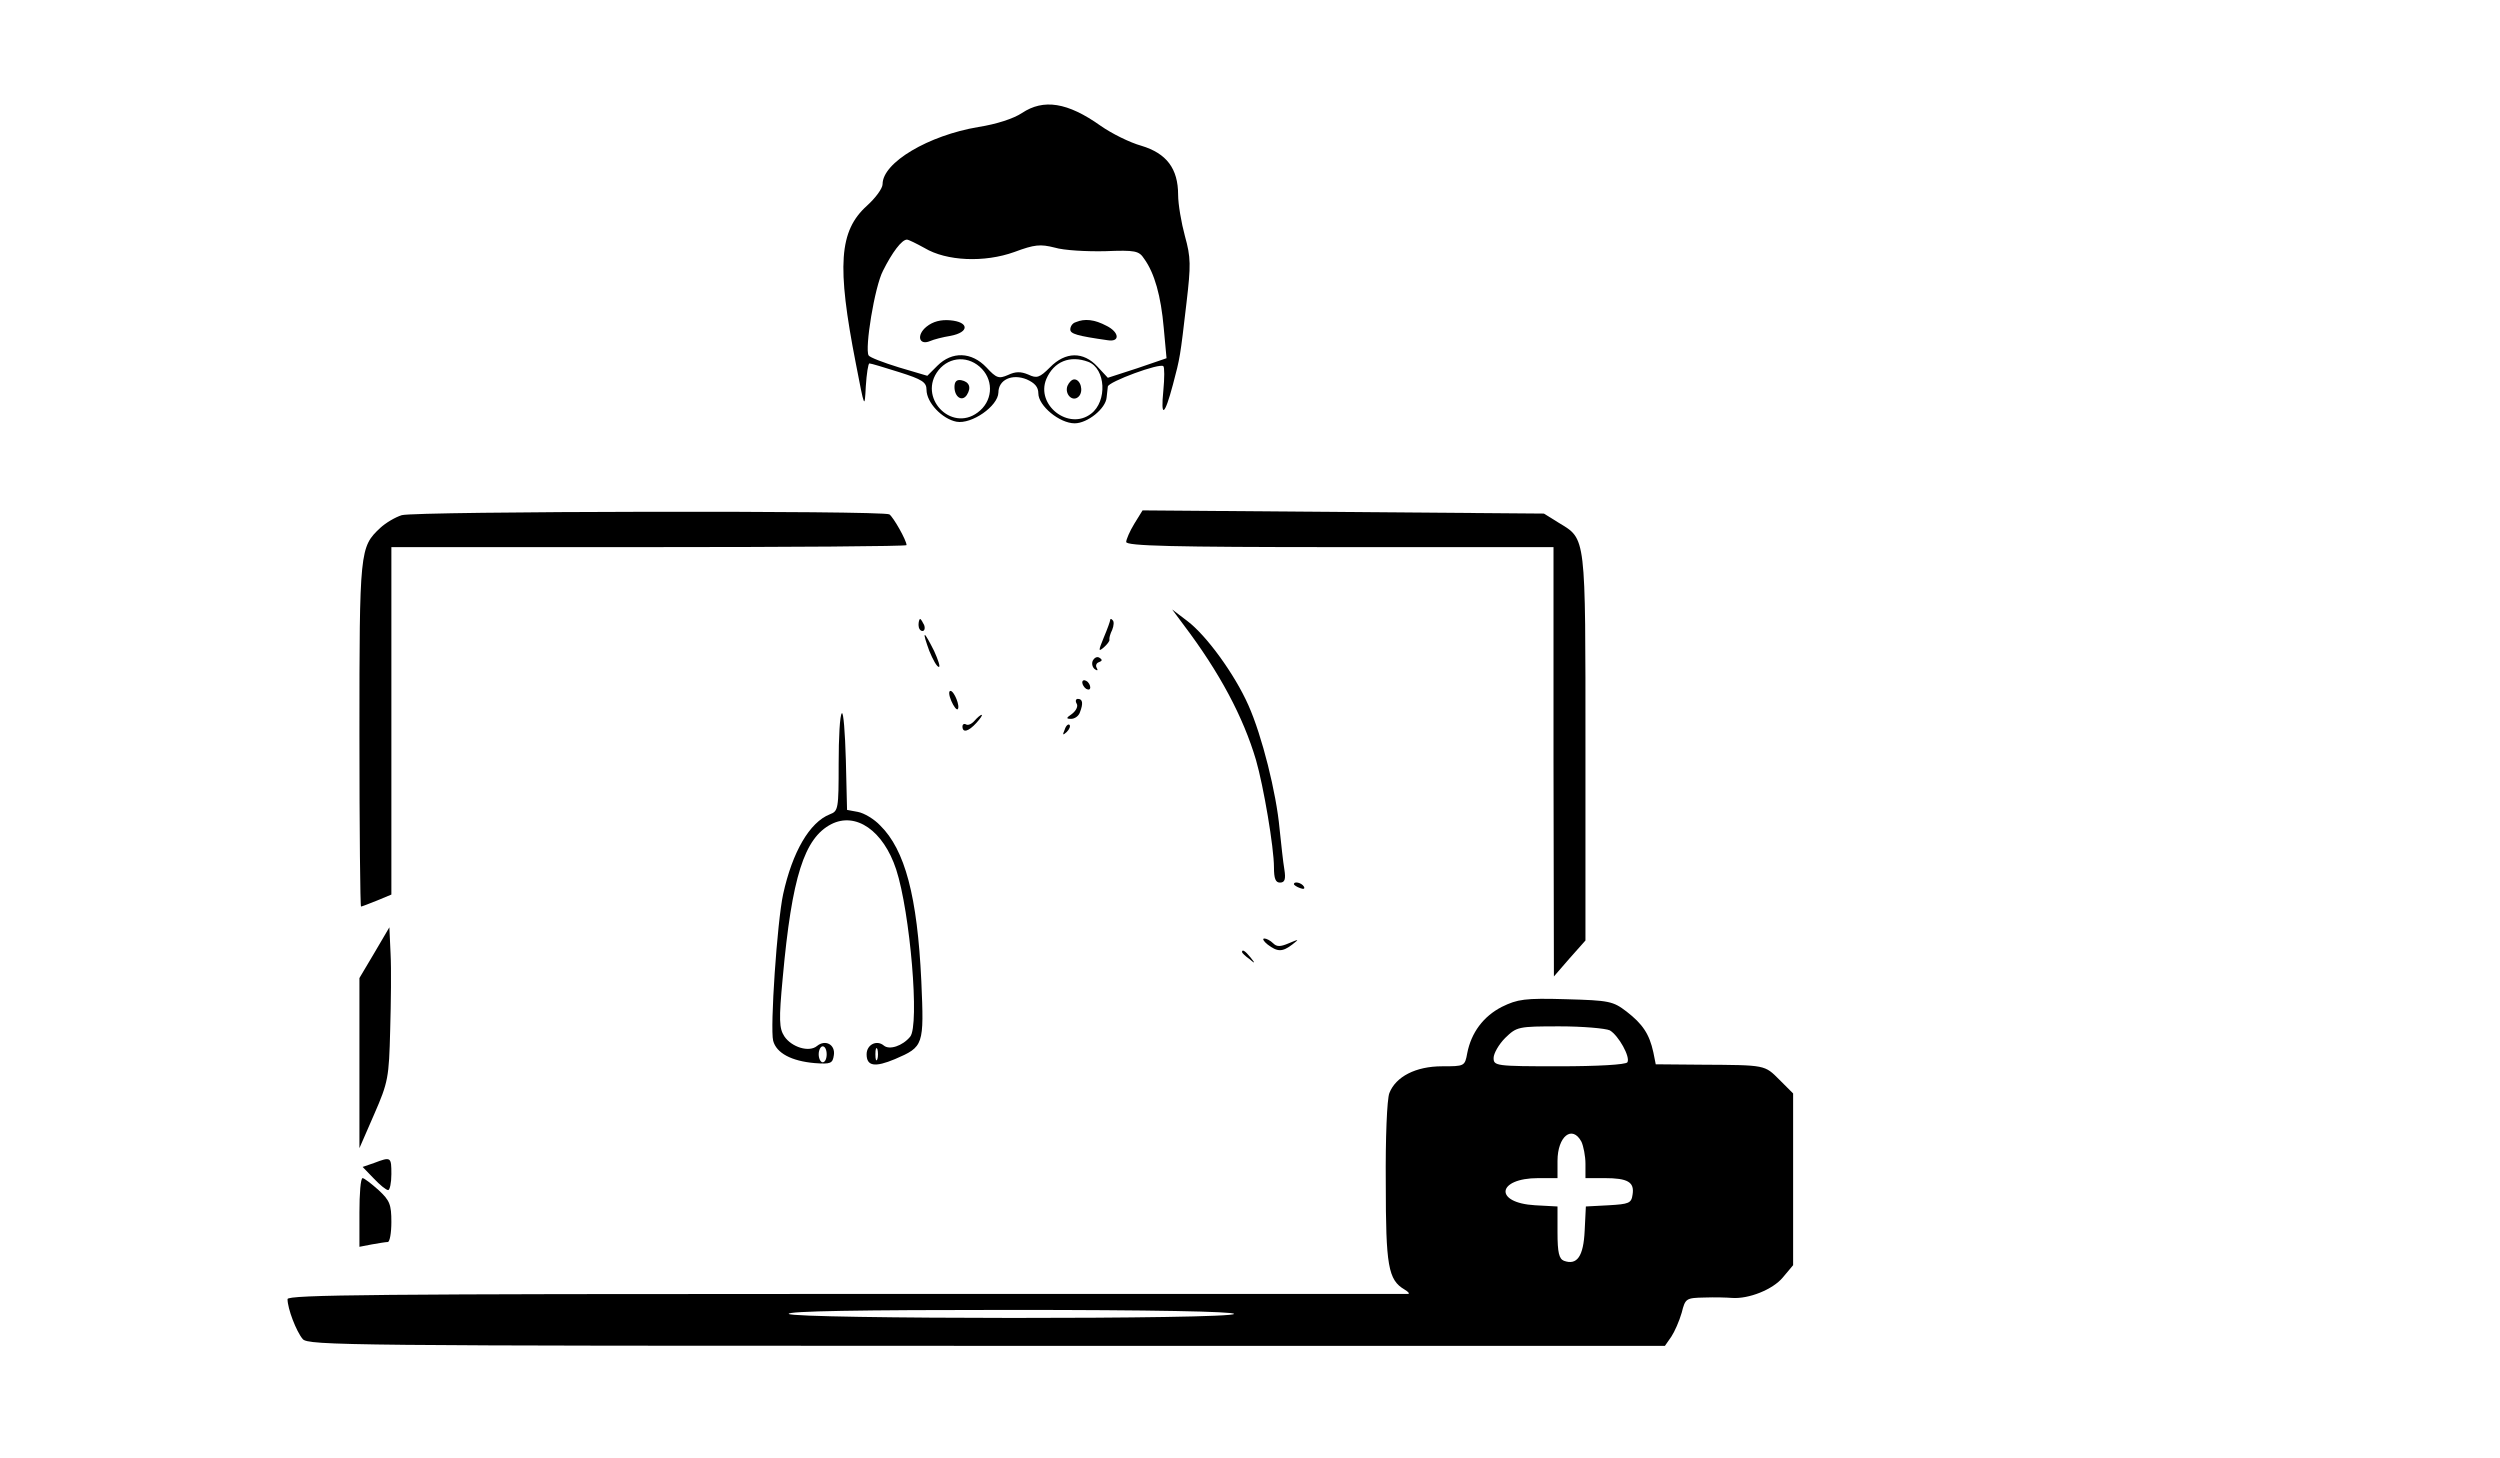 <?xml version="1.0" standalone="no"?>
<!DOCTYPE svg PUBLIC "-//W3C//DTD SVG 20010904//EN"
 "http://www.w3.org/TR/2001/REC-SVG-20010904/DTD/svg10.dtd">
<svg version="1.0" xmlns="http://www.w3.org/2000/svg"
 width="626pt" height="365pt" viewBox="0 0 626 365"
 preserveAspectRatio="xMidYMid meet">

<g transform="translate(0,365) scale(0.1,-0.1)"
fill="#000000" stroke="none">
<path d="M2559 3367 c-21 -14 -64 -28 -109 -35 -125 -21 -240 -89 -240 -143 0
-11 -18 -35 -39 -54 -70 -63 -76 -150 -28 -395 22 -114 22 -115 25 -57 2 31 6
57 9 57 4 0 37 -10 75 -22 57 -18 68 -25 68 -44 0 -32 39 -73 75 -80 38 -7
104 39 105 73 0 32 34 48 71 33 20 -9 29 -19 29 -35 0 -31 53 -75 91 -75 32 0
78 37 80 65 1 8 2 20 3 27 1 12 131 60 139 51 3 -2 3 -30 0 -61 -7 -70 3 -64
24 15 18 68 18 68 34 205 11 94 11 113 -4 167 -9 33 -17 80 -17 103 0 66 -29
104 -92 123 -29 8 -75 31 -102 50 -83 59 -143 68 -197 32z m-244 -338 c55 -33
150 -37 225 -10 51 19 65 20 101 11 23 -7 80 -10 126 -9 76 3 85 1 98 -19 26
-36 42 -93 49 -173 l7 -76 -73 -25 -74 -24 -26 28 c-35 38 -80 38 -119 -2 -26
-26 -33 -28 -54 -18 -19 8 -32 8 -51 -1 -23 -10 -29 -8 -54 19 -37 39 -86 41
-123 4 l-25 -25 -71 21 c-39 12 -73 25 -76 30 -10 17 15 172 36 212 23 46 47
78 60 78 4 0 24 -10 44 -21z m144 -303 c30 -32 26 -82 -11 -109 -67 -50 -151
39 -98 106 28 35 77 37 109 3z m266 18 c44 -17 48 -99 7 -130 -56 -43 -139 22
-112 87 19 44 59 60 105 43z"/>
<path d="M2320 2832 c-26 -21 -19 -48 9 -36 9 4 32 10 51 13 48 9 47 35 -1 39
-23 2 -43 -3 -59 -16z"/>
<path d="M2693 2843 c-7 -2 -13 -10 -13 -18 0 -11 17 -16 94 -27 31 -5 29 20
-3 36 -30 16 -55 19 -78 9z"/>
<path d="M2390 2681 c0 -25 19 -38 31 -20 12 19 6 33 -14 37 -11 2 -17 -3 -17
-17z"/>
<path d="M2673 2684 c-8 -21 13 -42 28 -27 13 13 5 43 -11 43 -6 0 -13 -7 -17
-16z"/>
<path d="M1006 2360 c-16 -5 -40 -19 -54 -32 -51 -48 -52 -55 -52 -518 0 -236
2 -430 4 -430 2 0 20 7 40 15 l36 15 0 435 0 435 645 0 c355 0 645 2 645 5 0
12 -33 70 -43 77 -16 10 -1187 8 -1221 -2z"/>
<path d="M2840 2338 c-11 -18 -20 -39 -20 -45 0 -10 114 -13 535 -13 l535 0 0
-537 1 -538 39 45 40 45 0 483 c0 536 2 521 -67 563 l-37 23 -502 4 -503 4
-21 -34z"/>
<path d="M2964 2085 c90 -119 149 -230 181 -338 19 -66 45 -219 45 -269 0 -28
4 -38 15 -38 12 0 15 8 11 33 -3 17 -8 64 -12 102 -8 89 -44 233 -78 309 -34
77 -105 175 -153 211 l-38 29 29 -39z"/>
<path d="M2300 2085 c0 -8 4 -15 10 -15 5 0 7 7 4 15 -4 8 -8 15 -10 15 -2 0
-4 -7 -4 -15z"/>
<path d="M2780 2098 c0 -3 -7 -23 -16 -44 -14 -34 -14 -37 0 -25 8 7 15 16 14
19 -1 4 2 15 7 25 4 10 5 21 1 24 -3 4 -6 4 -6 1z"/>
<path d="M2327 2020 c9 -22 19 -40 24 -40 4 0 -2 18 -12 40 -11 22 -21 40 -23
40 -3 0 3 -18 11 -40z"/>
<path d="M2736 1995 c-3 -8 0 -17 6 -21 6 -4 8 -3 4 4 -3 5 -1 12 6 14 8 3 9
6 1 11 -6 4 -13 0 -17 -8z"/>
<path d="M2710 1941 c0 -5 5 -13 10 -16 6 -3 10 -2 10 4 0 5 -4 13 -10 16 -5
3 -10 2 -10 -4z"/>
<path d="M2382 1895 c6 -14 13 -23 16 -21 7 7 -9 46 -18 46 -5 0 -4 -11 2 -25z"/>
<path d="M2696 1888 c4 -6 -1 -17 -11 -25 -16 -11 -16 -13 -3 -13 9 0 19 7 22
16 9 23 7 34 -5 34 -5 0 -7 -5 -3 -12z"/>
<path d="M2108 1864 c-5 -4 -8 -61 -8 -126 0 -114 -1 -119 -22 -127 -51 -20
-94 -95 -117 -200 -15 -69 -33 -335 -25 -367 8 -31 46 -51 104 -56 40 -3 45
-1 48 20 4 26 -21 40 -42 23 -20 -17 -64 -3 -82 24 -13 20 -14 41 -4 147 23
253 54 349 121 384 62 32 131 -16 163 -113 35 -107 59 -391 35 -419 -19 -23
-52 -34 -66 -22 -18 15 -43 2 -43 -22 0 -30 21 -33 71 -12 72 31 73 34 66 195
-10 213 -41 329 -103 390 -15 16 -40 31 -56 34 l-27 5 -3 125 c-2 69 -6 121
-10 117z m-38 -854 c0 -11 -4 -20 -10 -20 -5 0 -10 9 -10 20 0 11 5 20 10 20
6 0 10 -9 10 -20z m127 -12 c-3 -7 -5 -2 -5 12 0 14 2 19 5 13 2 -7 2 -19 0
-25z"/>
<path d="M2440 1845 c-7 -8 -16 -12 -21 -9 -5 3 -9 0 -9 -5 0 -17 15 -13 35 9
10 11 16 20 13 20 -3 0 -11 -7 -18 -15z"/>
<path d="M2666 1823 c-6 -14 -5 -15 5 -6 7 7 10 15 7 18 -3 3 -9 -2 -12 -12z"/>
<path d="M3240 1436 c0 -2 7 -7 16 -10 8 -3 12 -2 9 4 -6 10 -25 14 -25 6z"/>
<path d="M938 1265 l-38 -64 0 -213 0 -213 37 85 c35 80 37 92 40 210 2 69 3
155 1 192 l-3 66 -37 -63z"/>
<path d="M3174 1285 c25 -19 37 -19 62 0 18 14 17 14 -9 3 -21 -9 -30 -9 -39
0 -7 7 -17 12 -22 12 -6 0 -2 -7 8 -15z"/>
<path d="M3110 1266 c0 -2 8 -10 18 -17 15 -13 16 -12 3 4 -13 16 -21 21 -21
13z"/>
<path d="M3761 1129 c-47 -24 -77 -65 -87 -116 -6 -33 -7 -33 -63 -33 -66 0
-116 -26 -132 -67 -6 -15 -10 -113 -9 -226 0 -207 6 -242 47 -266 10 -6 14
-11 8 -11 -5 0 -639 0 -1407 0 -1174 0 -1398 -2 -1398 -13 0 -24 22 -81 38
-100 14 -16 108 -17 1713 -17 l1698 0 16 23 c8 12 20 39 26 60 9 36 11 37 57
38 26 1 57 0 69 -1 42 -3 102 21 127 51 l26 31 0 215 0 215 -34 34 c-38 38
-34 37 -195 38 l-115 1 -6 30 c-10 46 -27 71 -67 102 -34 26 -43 28 -152 31
-103 3 -121 0 -160 -19z m270 -59 c22 -13 52 -67 44 -80 -4 -6 -75 -10 -171
-10 -159 0 -164 1 -164 21 0 11 13 34 29 50 29 28 32 29 136 29 58 0 115 -5
126 -10z m-71 -279 c5 -11 10 -36 10 -55 l0 -36 48 0 c58 0 75 -10 70 -41 -3
-22 -9 -24 -60 -27 l-57 -3 -3 -61 c-3 -64 -19 -87 -52 -75 -12 5 -16 20 -16
71 l0 65 -56 3 c-104 6 -96 68 8 68 l48 0 0 43 c0 62 37 91 60 48z m-870 -431
c0 -14 -1107 -13 -1115 0 -4 7 177 10 554 10 355 0 561 -4 561 -10z"/>
<path d="M937 738 l-29 -10 28 -29 c15 -16 31 -29 36 -29 4 0 8 18 8 40 0 43
-1 44 -43 28z"/>
<path d="M900 614 l0 -86 31 6 c17 3 35 6 40 6 5 0 9 23 9 50 0 44 -4 54 -32
80 -18 16 -36 30 -40 30 -5 0 -8 -39 -8 -86z"/>
</g>
</svg>

